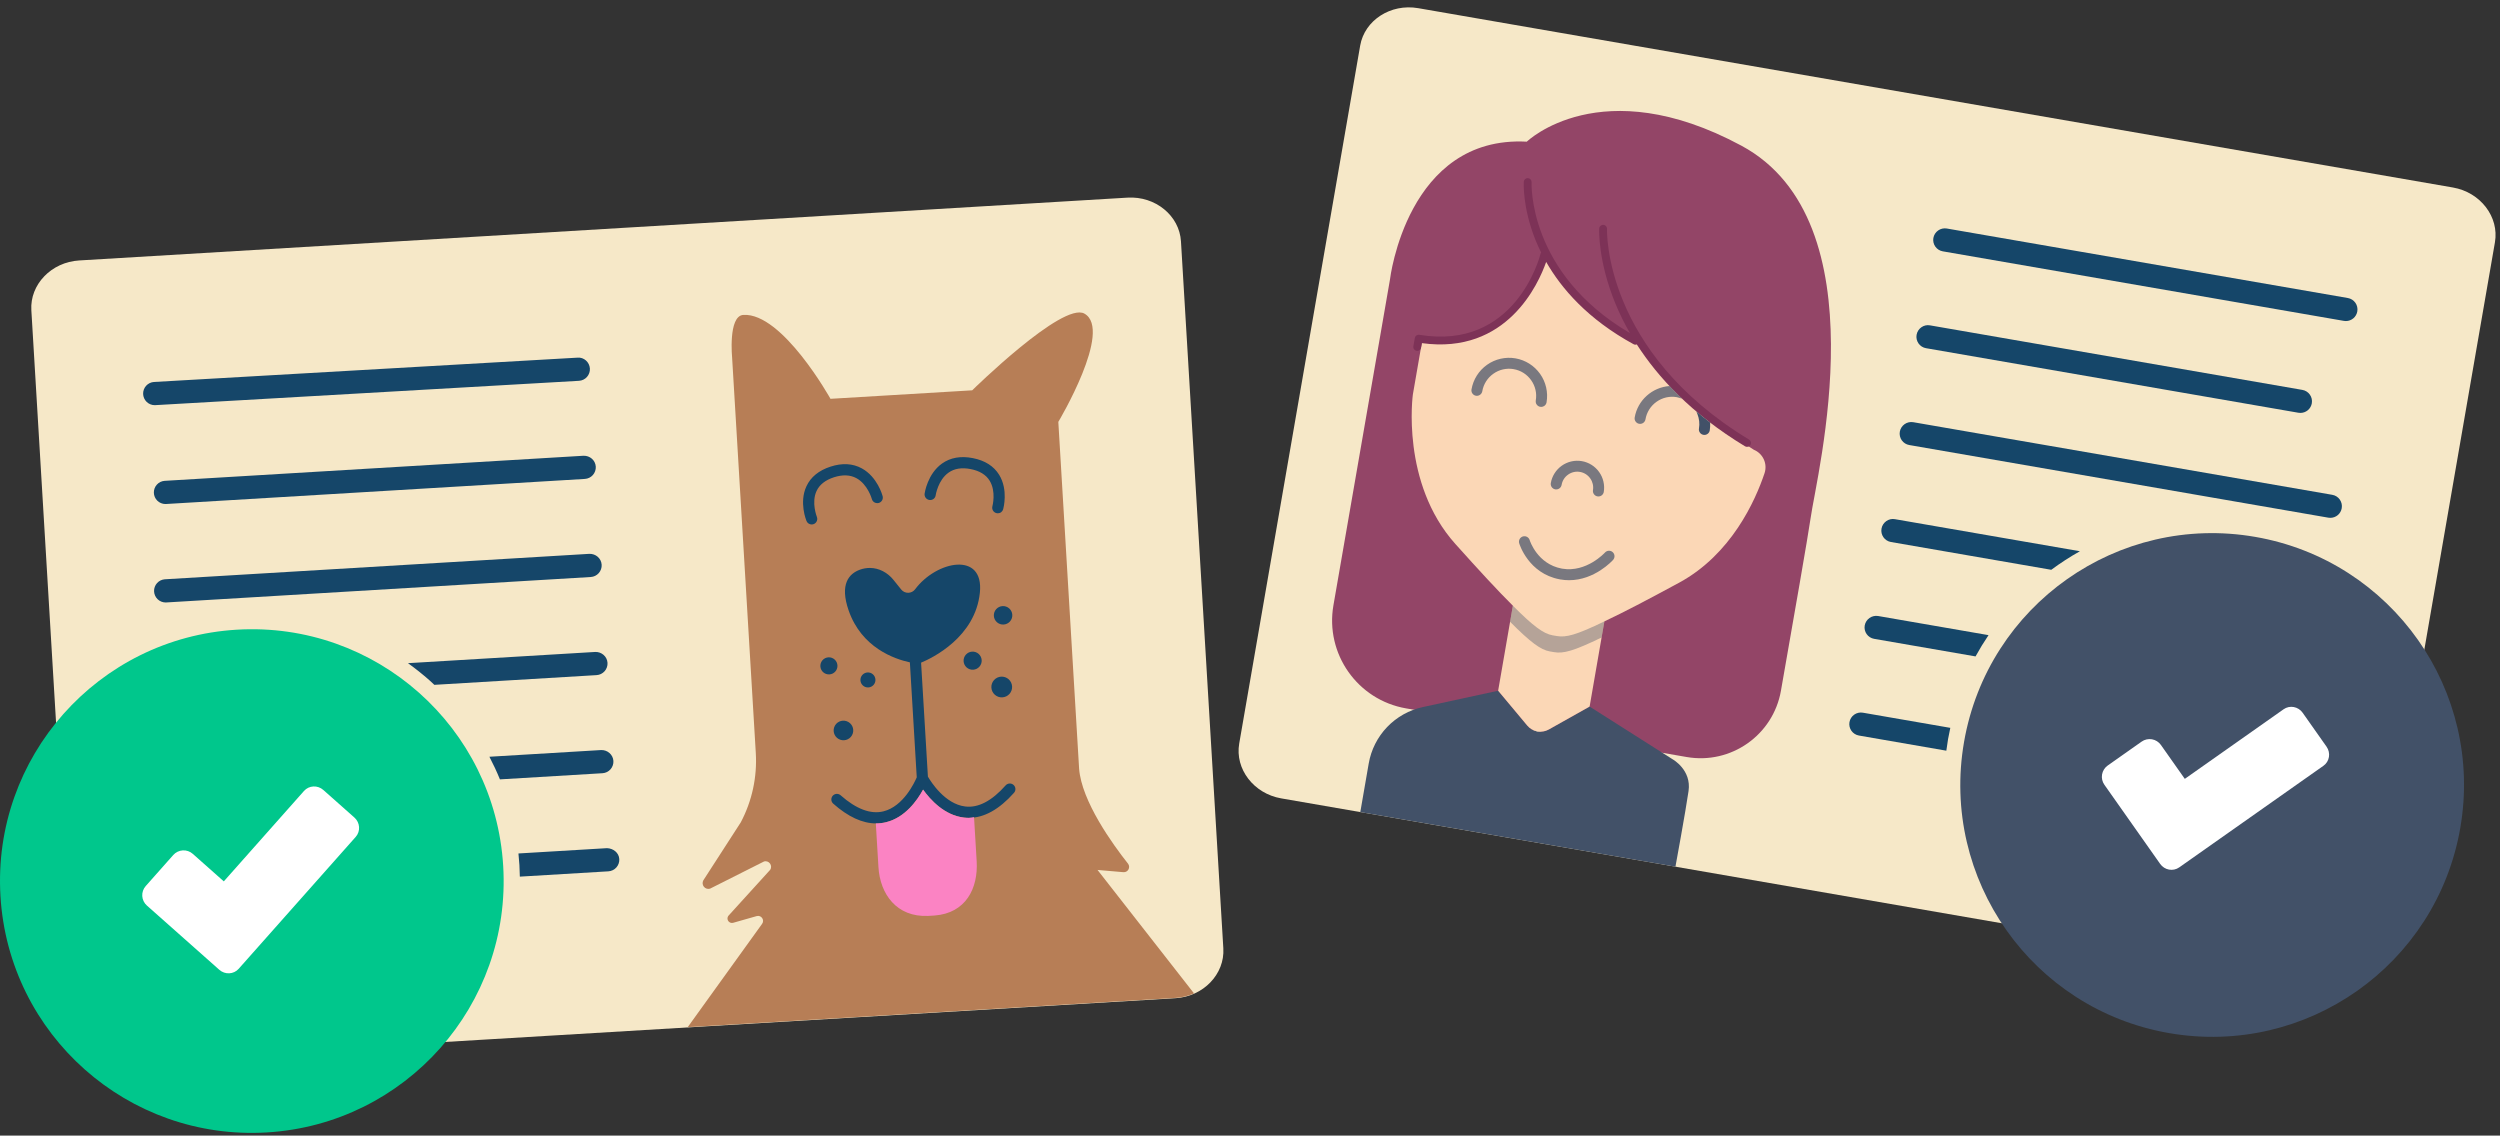 <svg width="295" height="134" viewBox="0 0 295 134" fill="none" xmlns="http://www.w3.org/2000/svg">
<rect x="0" y="0" width="295" height="134" fill="#333333" stroke="none"/>
<g clip-path="url(#clip0_26_794)">
<path fill-rule="evenodd" clip-rule="evenodd" d="M280.128 110.947C279.609 113.943 276.531 115.933 273.287 115.371L151.18 94.208C147.936 93.646 145.707 90.735 146.227 87.74L160.5 5.387C161.018 2.392 164.098 0.401 167.34 0.963L289.447 22.126C292.692 22.689 294.921 25.599 294.402 28.594L280.128 110.947Z" fill="#F6E8C8"/>
<path fill-rule="evenodd" clip-rule="evenodd" d="M162.686 40.66L164.022 32.952C164.022 32.952 166.026 15.967 180.162 16.717C180.162 16.717 188.882 8.262 205.475 17.184C222.067 26.106 214.361 55.993 213.648 61.16C213.402 62.944 211.564 73.47 210.15 81.513C209.23 86.74 204.255 90.235 199.026 89.328L195.885 88.784L165.915 83.589C160.188 82.597 156.35 77.149 157.345 71.422L162.685 40.66H162.686Z" fill="#934567"/>
<path fill-rule="evenodd" clip-rule="evenodd" d="M187.575 83.376L197.39 89.61C197.39 89.61 199.612 90.847 199.25 93.335C198.89 95.823 197.702 102.271 197.702 102.271L160.515 95.826L161.509 90.091C161.79 88.472 162.547 86.974 163.684 85.788C164.821 84.602 166.286 83.782 167.891 83.434L176.781 81.505L180.213 85.616C180.516 85.978 180.936 86.224 181.401 86.309C181.865 86.394 182.345 86.314 182.757 86.083L187.575 83.376Z" fill="#425168"/>
<path fill-rule="evenodd" clip-rule="evenodd" d="M206.95 53.07C206.95 53.07 205.858 52.368 205.754 52.304C199.571 48.564 195.657 44.347 193.171 40.45L192.971 40.382C187.369 37.328 184.249 33.555 182.508 30.204L182.281 30.31C182.281 30.31 179.364 41.878 167.836 40.169L167.823 40.177L166.719 46.546C166.719 46.546 165.265 56.978 171.737 64.193C174.532 67.309 176.753 69.722 178.519 71.471L176.78 81.505L176.781 81.507L180.213 85.616C180.516 85.978 180.936 86.224 181.401 86.309C181.865 86.394 182.345 86.314 182.757 86.083L187.503 83.416L187.577 83.364L189.317 73.324C191.565 72.271 194.459 70.751 198.123 68.766C204.306 65.418 207.131 59.072 208.216 55.839C208.395 55.303 208.364 54.719 208.129 54.205C207.894 53.691 207.473 53.286 206.95 53.07Z" fill="#FBD7B6"/>
<path opacity="0.38" fill-rule="evenodd" clip-rule="evenodd" d="M178.19 73.37C180.6 75.8 181.813 76.682 182.862 76.864L183.384 76.954C184.474 77.144 185.687 76.824 188.988 75.224L189.317 73.324C186.015 74.924 184.803 75.243 183.714 75.054L183.191 74.964C182.142 74.782 180.929 73.899 178.519 71.471L178.19 73.37Z" fill="#435168"/>
<path fill-rule="evenodd" clip-rule="evenodd" d="M276.817 37.884C276.739 37.884 276.661 37.878 276.582 37.864L229.253 29.659C229.076 29.629 228.907 29.564 228.755 29.468C228.603 29.372 228.471 29.247 228.368 29.1C228.264 28.953 228.191 28.788 228.151 28.613C228.112 28.437 228.107 28.256 228.138 28.079C228.202 27.723 228.403 27.405 228.699 27.197C228.995 26.988 229.361 26.904 229.718 26.963L277.048 35.167C277.225 35.197 277.394 35.263 277.546 35.358C277.698 35.454 277.829 35.579 277.933 35.726C278.036 35.873 278.11 36.038 278.149 36.214C278.188 36.389 278.193 36.57 278.162 36.747C278.108 37.065 277.943 37.353 277.697 37.561C277.451 37.769 277.139 37.884 276.817 37.884ZM271.448 48.724C271.37 48.724 271.292 48.718 271.213 48.704L227.273 41.087C227.096 41.057 226.926 40.992 226.774 40.896C226.622 40.8 226.491 40.675 226.387 40.529C226.284 40.382 226.21 40.216 226.17 40.041C226.131 39.865 226.126 39.684 226.157 39.507C226.284 38.762 227.014 38.252 227.738 38.391L271.679 46.008C271.856 46.038 272.025 46.103 272.177 46.199C272.329 46.295 272.461 46.42 272.564 46.567C272.668 46.714 272.741 46.879 272.781 47.054C272.82 47.23 272.825 47.411 272.794 47.588C272.74 47.906 272.575 48.194 272.329 48.402C272.082 48.61 271.77 48.724 271.448 48.724ZM274.978 61.105C274.9 61.105 274.822 61.099 274.743 61.085L225.293 52.514C225.116 52.484 224.947 52.419 224.795 52.323C224.643 52.227 224.512 52.102 224.408 51.955C224.305 51.808 224.231 51.642 224.192 51.467C224.153 51.292 224.148 51.111 224.179 50.934C224.243 50.578 224.444 50.261 224.74 50.052C225.036 49.843 225.402 49.759 225.759 49.818L275.209 58.388C275.386 58.418 275.555 58.483 275.707 58.579C275.859 58.675 275.991 58.8 276.094 58.947C276.198 59.093 276.271 59.259 276.311 59.434C276.35 59.61 276.355 59.791 276.324 59.968C276.27 60.286 276.105 60.575 275.859 60.783C275.613 60.991 275.3 61.105 274.978 61.105ZM229.869 87.227C229.947 86.775 230.039 86.33 230.136 85.886L219.818 84.097C219.641 84.066 219.46 84.071 219.284 84.111C219.109 84.15 218.943 84.224 218.797 84.327C218.65 84.431 218.525 84.562 218.429 84.714C218.333 84.866 218.268 85.035 218.237 85.212C218.206 85.389 218.211 85.57 218.25 85.746C218.29 85.921 218.364 86.087 218.467 86.234C218.571 86.38 218.702 86.505 218.854 86.601C219.006 86.697 219.175 86.762 219.352 86.793L229.667 88.581C229.726 88.129 229.791 87.678 229.869 87.227Z" fill="#154669"/>
<path fill-rule="evenodd" clip-rule="evenodd" d="M290.313 97.703C287.51 113.873 272.129 124.71 255.96 121.907C239.79 119.105 228.954 103.725 231.756 87.555C234.559 71.385 249.938 60.548 266.109 63.351C282.279 66.153 293.115 81.533 290.313 97.703Z" fill="#425168"/>
<path fill-rule="evenodd" clip-rule="evenodd" d="M252.713 87.51C252.888 87.386 253.086 87.299 253.296 87.252C253.505 87.205 253.721 87.199 253.932 87.236C254.144 87.273 254.346 87.351 254.527 87.466C254.708 87.58 254.865 87.73 254.988 87.905L257.807 91.906L269.464 83.693C270.188 83.183 271.193 83.367 271.713 84.105L274.533 88.108C275.051 88.845 274.887 89.855 274.166 90.363L257.146 102.353C256.422 102.861 255.416 102.677 254.898 101.94L248.318 92.602C248.194 92.427 248.106 92.23 248.059 92.021C248.012 91.812 248.007 91.596 248.043 91.384C248.08 91.173 248.157 90.972 248.272 90.791C248.387 90.61 248.536 90.453 248.711 90.33L252.713 87.51Z" fill="white"/>
<path fill-rule="evenodd" clip-rule="evenodd" d="M234.647 74.947L221.617 72.689C221.26 72.631 220.895 72.715 220.599 72.923C220.304 73.132 220.102 73.448 220.037 73.804C219.907 74.549 220.407 75.256 221.152 75.384L233.114 77.458C233.588 76.594 234.1 75.756 234.647 74.947ZM245.431 65.046L223.598 61.262C222.876 61.125 222.145 61.633 222.018 62.378C221.888 63.123 222.388 63.83 223.133 63.958L242.048 67.236C243.128 66.437 244.258 65.704 245.431 65.046Z" fill="#154669"/>
<path fill-rule="evenodd" clip-rule="evenodd" d="M206.402 51.878C189.187 41.468 189.622 27.16 189.629 27.017C189.635 26.895 189.592 26.775 189.509 26.684C189.427 26.594 189.311 26.54 189.189 26.534C189.067 26.528 188.947 26.572 188.856 26.654C188.766 26.736 188.712 26.852 188.706 26.974C188.698 27.127 188.554 30.781 190.608 35.801C191.106 37.007 191.682 38.178 192.334 39.308C180.25 32.211 180.722 21.594 180.729 21.486C180.73 21.367 180.686 21.253 180.605 21.166C180.524 21.079 180.413 21.027 180.295 21.019C180.176 21.012 180.059 21.05 179.969 21.127C179.878 21.203 179.819 21.311 179.806 21.429C179.799 21.549 179.641 24.436 181.163 28.262C181.358 28.749 181.589 29.266 181.856 29.802C181.82 29.849 181.794 29.904 181.779 29.961C181.661 30.428 178.755 41.369 167.478 39.508C167.358 39.488 167.234 39.517 167.135 39.588C167.035 39.658 166.968 39.766 166.947 39.886L166.777 40.861C166.756 40.982 166.784 41.106 166.855 41.207C166.925 41.307 167.033 41.375 167.154 41.396C167.275 41.417 167.399 41.389 167.5 41.318C167.6 41.248 167.668 41.14 167.689 41.019L167.779 40.489C177.825 41.882 181.556 33.459 182.448 30.907C184.234 34.028 187.344 37.664 192.77 40.622C192.816 40.647 192.864 40.663 192.912 40.672C192.99 40.681 193.069 40.67 193.142 40.641C195.612 44.481 199.576 48.831 205.923 52.67C206.028 52.729 206.152 52.745 206.268 52.715C206.385 52.684 206.485 52.609 206.547 52.506C206.609 52.403 206.629 52.28 206.602 52.163C206.575 52.045 206.503 51.943 206.402 51.878Z" fill="#7D3257"/>
<path opacity="0.7" fill-rule="evenodd" clip-rule="evenodd" d="M180.678 44.867C181.173 45.567 181.366 46.415 181.221 47.257C181.198 47.383 181.214 47.514 181.265 47.631C181.317 47.748 181.403 47.848 181.511 47.916C181.62 47.984 181.746 48.019 181.875 48.015C182.003 48.011 182.127 47.969 182.231 47.894C182.3 47.845 182.359 47.783 182.405 47.711C182.45 47.64 182.48 47.56 182.494 47.476C182.695 46.301 182.421 45.095 181.733 44.122C181.046 43.149 180 42.488 178.826 42.285C177.652 42.084 176.445 42.357 175.472 43.045C174.499 43.733 173.839 44.779 173.636 45.953C173.607 46.122 173.646 46.295 173.745 46.435C173.843 46.575 173.993 46.67 174.162 46.699C174.331 46.726 174.503 46.686 174.642 46.587C174.782 46.489 174.877 46.341 174.909 46.173C174.979 45.758 175.131 45.362 175.355 45.006C175.58 44.65 175.873 44.343 176.217 44.101C176.559 43.856 176.947 43.682 177.357 43.589C177.768 43.496 178.193 43.485 178.607 43.558C179.449 43.703 180.185 44.168 180.678 44.867ZM183.523 57.745C183.692 57.773 183.864 57.733 184.004 57.635C184.144 57.537 184.239 57.387 184.269 57.219C184.354 56.725 184.626 56.294 185.036 56.004C185.446 55.714 185.946 55.599 186.436 55.686C186.929 55.771 187.36 56.043 187.65 56.453C187.94 56.862 188.053 57.36 187.968 57.853C187.947 58.019 187.99 58.186 188.089 58.32C188.188 58.455 188.335 58.545 188.5 58.574C188.664 58.602 188.833 58.566 188.971 58.473C189.11 58.379 189.207 58.236 189.242 58.073C189.383 57.245 189.19 56.394 188.705 55.708C188.22 55.022 187.483 54.556 186.655 54.413C185.827 54.273 184.978 54.466 184.292 54.951C183.606 55.435 183.14 56.172 182.996 56.999C182.967 57.168 183.006 57.341 183.105 57.481C183.204 57.621 183.354 57.716 183.523 57.745ZM189.83 64.989C189.745 64.994 189.662 65.015 189.585 65.052C189.509 65.089 189.44 65.141 189.384 65.204C189.363 65.227 187.202 67.588 184.351 67.104L184.268 67.089C181.421 66.548 180.537 63.845 180.501 63.732C180.477 63.651 180.436 63.575 180.383 63.51C180.329 63.444 180.263 63.39 180.188 63.35C180.113 63.31 180.031 63.285 179.947 63.277C179.862 63.269 179.777 63.277 179.696 63.302C179.533 63.352 179.396 63.465 179.315 63.615C179.234 63.766 179.216 63.942 179.265 64.106C179.308 64.25 180.376 67.666 184.027 68.357L184.132 68.377C184.482 68.437 184.822 68.464 185.149 68.464C188.169 68.464 190.252 66.171 190.349 66.063C190.462 65.935 190.52 65.767 190.51 65.596C190.5 65.425 190.423 65.265 190.296 65.151C190.233 65.094 190.159 65.051 190.079 65.023C189.999 64.995 189.914 64.984 189.829 64.989M197.001 45.552C194.958 45.701 193.241 47.232 192.893 49.262C192.863 49.432 192.901 49.603 193.003 49.744C193.062 49.829 193.141 49.898 193.233 49.946C193.325 49.993 193.428 50.018 193.531 50.017C193.683 50.017 193.831 49.963 193.947 49.865C194.063 49.767 194.141 49.63 194.166 49.48C194.236 49.066 194.388 48.669 194.613 48.313C194.837 47.958 195.13 47.651 195.474 47.409C195.816 47.164 196.204 46.99 196.614 46.897C197.025 46.804 197.45 46.794 197.864 46.867C197.934 46.878 198.001 46.9 198.067 46.921L198.482 47.039C197.975 46.557 197.481 46.061 197.001 45.552Z" fill="#425168"/>
<path fill-rule="evenodd" clip-rule="evenodd" d="M200.17 48.552L200.287 48.842C200.51 49.399 200.577 49.995 200.478 50.565C200.463 50.649 200.465 50.735 200.483 50.818C200.502 50.901 200.537 50.979 200.586 51.049C200.635 51.118 200.697 51.177 200.77 51.222C200.842 51.267 200.922 51.297 201.006 51.311C201.09 51.326 201.175 51.324 201.258 51.306C201.341 51.287 201.419 51.252 201.488 51.203C201.558 51.154 201.617 51.092 201.662 51.02C201.707 50.948 201.737 50.868 201.751 50.784C201.799 50.501 201.81 50.194 201.796 49.86C201.244 49.438 200.702 49.002 200.171 48.552" fill="#425168"/>
<path fill-rule="evenodd" clip-rule="evenodd" d="M8.698 120.04C8.88 123.074 11.718 125.395 15.003 125.199L138.709 117.787C141.995 117.59 144.534 114.947 144.353 111.912L139.354 28.48C139.172 25.446 136.334 23.124 133.049 23.321L9.344 30.733C6.058 30.93 3.517 33.573 3.699 36.608L8.698 120.04Z" fill="#F6E8C8"/>
<path fill-rule="evenodd" clip-rule="evenodd" d="M129.508 102.653L132.557 102.917C133.102 102.964 133.442 102.337 133.102 101.907C131.32 99.657 127.616 94.545 127.334 90.689L124.882 49.782C124.882 49.782 131.37 38.929 127.961 37.007C125.395 35.56 114.719 46.058 114.719 46.058L97.996 47.06C97.996 47.06 92.334 36.882 87.716 37.159C85.895 37.267 86.394 42.274 86.394 42.274L89.184 88.853C89.354 91.69 88.742 94.52 87.414 97.033L82.987 103.889C82.924 104.008 82.898 104.142 82.911 104.276C82.924 104.409 82.976 104.536 83.061 104.64C83.146 104.744 83.26 104.821 83.388 104.86C83.516 104.9 83.653 104.901 83.782 104.863L90.152 101.656C90.74 101.484 91.219 102.144 90.872 102.649L85.935 108.082C85.873 108.172 85.841 108.278 85.842 108.387C85.843 108.495 85.878 108.601 85.941 108.69C86.005 108.778 86.094 108.844 86.197 108.88C86.299 108.916 86.41 108.919 86.515 108.889L89.289 108.099C89.832 107.945 90.262 108.569 89.922 109.021L83.355 118.141L81.154 121.199L81.181 121.198L138.708 117.751C139.462 117.706 140.202 117.526 140.893 117.221L129.508 102.653Z" fill="#B77E56"/>
<path fill-rule="evenodd" clip-rule="evenodd" d="M18.245 47.81C17.891 47.806 17.551 47.666 17.299 47.417C17.046 47.169 16.899 46.832 16.889 46.478C16.879 46.124 17.007 45.779 17.246 45.517C17.485 45.255 17.815 45.096 18.169 45.073L68.162 42.202C68.9 42.138 69.565 42.735 69.607 43.49C69.628 43.852 69.504 44.208 69.262 44.48C69.021 44.751 68.682 44.915 68.319 44.936L18.326 47.807C18.298 47.809 18.273 47.809 18.246 47.809M19.502 59.475C19.15 59.469 18.813 59.328 18.562 59.08C18.311 58.833 18.165 58.498 18.155 58.145C18.145 57.793 18.271 57.45 18.507 57.188C18.743 56.926 19.07 56.765 19.422 56.739L68.852 53.779C69.61 53.755 70.255 54.309 70.302 55.063C70.323 55.425 70.2 55.782 69.959 56.054C69.718 56.325 69.38 56.491 69.017 56.513L19.587 59.473L19.502 59.475ZM19.528 71.092C19.175 71.087 18.839 70.945 18.587 70.698C18.337 70.45 18.191 70.115 18.18 69.763C18.17 69.41 18.296 69.067 18.532 68.805C18.767 68.543 19.095 68.382 19.447 68.356L69.546 65.353C70.296 65.33 70.949 65.884 70.996 66.637C71.017 66.999 70.894 67.356 70.653 67.628C70.412 67.899 70.074 68.065 69.711 68.087L19.613 71.09L19.528 71.092ZM71.626 100.083L61.176 100.709C61.223 101.163 61.264 101.616 61.291 102.074C61.318 102.532 61.332 102.987 61.34 103.443L71.79 102.817C72.153 102.795 72.492 102.629 72.733 102.358C72.974 102.086 73.097 101.73 73.076 101.367C73.029 100.614 72.358 100.107 71.626 100.083Z" fill="#154669"/>
<path fill-rule="evenodd" clip-rule="evenodd" d="M0.054 105.742C1.035 122.124 15.111 134.608 31.494 133.627C47.874 132.645 60.359 118.57 59.378 102.188C58.396 85.806 44.321 73.322 27.938 74.303C11.558 75.284 -0.927 89.359 0.054 105.742Z" fill="#00C78C"/>
<path fill-rule="evenodd" clip-rule="evenodd" d="M20.443 100.892C20.585 100.732 20.758 100.601 20.95 100.507C21.143 100.413 21.352 100.359 21.566 100.346C21.78 100.333 21.995 100.362 22.197 100.432C22.4 100.502 22.587 100.612 22.747 100.754L26.409 104.002L35.871 93.334C36.459 92.671 37.479 92.62 38.155 93.219L41.818 96.469C42.491 97.067 42.562 98.087 41.978 98.748L28.162 114.322C27.574 114.982 26.552 115.034 25.878 114.435L17.333 106.855C17.173 106.713 17.042 106.541 16.948 106.348C16.854 106.156 16.799 105.947 16.787 105.733C16.774 105.519 16.803 105.305 16.873 105.103C16.943 104.9 17.053 104.714 17.195 104.554L20.443 100.892Z" fill="white"/>
<path fill-rule="evenodd" clip-rule="evenodd" d="M117.741 60.57C117.639 60.57 117.539 60.547 117.448 60.502C117.357 60.458 117.277 60.392 117.215 60.311C117.153 60.23 117.111 60.136 117.092 60.037C117.073 59.937 117.077 59.834 117.104 59.736C117.109 59.72 117.568 57.996 116.774 56.716C116.343 56.017 115.591 55.558 114.544 55.353C113.482 55.143 112.61 55.287 111.931 55.769C110.682 56.651 110.413 58.419 110.411 58.435C110.401 58.522 110.373 58.605 110.329 58.681C110.285 58.756 110.227 58.822 110.157 58.874C110.087 58.926 110.008 58.964 109.923 58.985C109.838 59.006 109.75 59.009 109.664 58.995C109.491 58.97 109.335 58.878 109.231 58.739C109.126 58.599 109.08 58.424 109.104 58.251C109.116 58.156 109.446 55.917 111.158 54.698C112.148 53.994 113.373 53.778 114.798 54.058C116.226 54.339 117.269 55.001 117.902 56.029C118.996 57.807 118.399 59.997 118.374 60.089C118.336 60.228 118.254 60.35 118.139 60.437C118.025 60.524 117.885 60.57 117.741 60.57ZM95.777 61.889C95.646 61.889 95.519 61.85 95.41 61.777C95.301 61.704 95.217 61.601 95.167 61.48C95.131 61.392 94.279 59.286 95.153 57.393C95.658 56.296 96.615 55.513 97.999 55.063C99.379 54.613 100.623 54.684 101.691 55.266C103.536 56.273 104.129 58.455 104.152 58.548C104.196 58.717 104.172 58.896 104.085 59.046C103.997 59.197 103.853 59.307 103.685 59.352C103.32 59.434 102.969 59.233 102.879 58.884C102.874 58.867 102.396 57.149 101.052 56.421C100.318 56.025 99.429 55.99 98.405 56.319C97.387 56.65 96.695 57.196 96.35 57.945C95.726 59.299 96.38 60.96 96.386 60.977C96.428 61.077 96.445 61.186 96.434 61.294C96.424 61.402 96.387 61.506 96.326 61.596C96.266 61.687 96.184 61.761 96.088 61.812C95.993 61.863 95.886 61.889 95.777 61.889ZM98.82 78.55C98.817 78.414 98.787 78.281 98.731 78.157C98.675 78.033 98.595 77.922 98.495 77.83C98.395 77.738 98.278 77.667 98.15 77.622C98.022 77.576 97.887 77.557 97.751 77.565C97.616 77.573 97.483 77.608 97.362 77.669C97.24 77.729 97.132 77.814 97.044 77.917C96.956 78.02 96.89 78.14 96.849 78.269C96.808 78.399 96.794 78.535 96.807 78.67C96.832 78.93 96.957 79.17 97.156 79.339C97.354 79.509 97.611 79.595 97.871 79.579C98.132 79.564 98.376 79.448 98.553 79.256C98.73 79.064 98.826 78.811 98.82 78.55ZM103.301 80.18C103.294 80.064 103.264 79.95 103.213 79.846C103.162 79.741 103.091 79.647 103.004 79.57C102.917 79.493 102.816 79.434 102.706 79.396C102.596 79.358 102.479 79.342 102.363 79.349C102.247 79.356 102.133 79.386 102.029 79.437C101.924 79.488 101.83 79.559 101.753 79.646C101.597 79.822 101.518 80.052 101.532 80.287C101.546 80.522 101.653 80.741 101.829 80.897C102.005 81.053 102.236 81.133 102.471 81.118C102.705 81.104 102.925 80.997 103.081 80.821C103.237 80.645 103.315 80.415 103.301 80.18ZM100.682 86.126C100.673 85.974 100.634 85.826 100.568 85.689C100.501 85.552 100.409 85.43 100.295 85.329C100.181 85.229 100.049 85.151 99.905 85.102C99.762 85.052 99.61 85.031 99.458 85.04C99.306 85.049 99.158 85.088 99.021 85.154C98.885 85.221 98.762 85.313 98.662 85.427C98.561 85.541 98.483 85.673 98.434 85.817C98.384 85.96 98.363 86.112 98.372 86.264C98.39 86.57 98.53 86.857 98.759 87.06C98.989 87.264 99.29 87.368 99.596 87.35C99.902 87.332 100.189 87.192 100.393 86.963C100.596 86.733 100.7 86.432 100.682 86.126ZM115.838 77.895C115.821 77.612 115.692 77.348 115.48 77.16C115.268 76.972 114.99 76.876 114.707 76.893C114.424 76.91 114.16 77.039 113.972 77.251C113.784 77.463 113.688 77.741 113.705 78.024C113.722 78.307 113.851 78.571 114.063 78.759C114.275 78.947 114.553 79.043 114.836 79.026C115.119 79.009 115.383 78.88 115.571 78.668C115.759 78.456 115.855 78.178 115.838 77.895ZM119.451 72.543C119.443 72.4 119.406 72.26 119.343 72.131C119.281 72.002 119.193 71.887 119.086 71.792C118.979 71.697 118.854 71.624 118.719 71.577C118.584 71.531 118.441 71.511 118.298 71.519C118.155 71.528 118.015 71.565 117.886 71.627C117.757 71.69 117.642 71.777 117.547 71.884C117.452 71.991 117.379 72.116 117.332 72.251C117.285 72.387 117.266 72.53 117.274 72.673C117.291 72.962 117.423 73.232 117.639 73.424C117.855 73.615 118.139 73.714 118.428 73.696C118.716 73.679 118.986 73.548 119.178 73.332C119.37 73.115 119.468 72.832 119.451 72.543ZM119.427 80.993C119.407 80.669 119.26 80.366 119.017 80.15C118.774 79.935 118.455 79.825 118.131 79.845C117.807 79.865 117.504 80.012 117.289 80.255C117.073 80.498 116.963 80.817 116.983 81.141C117.003 81.465 117.15 81.768 117.393 81.983C117.636 82.199 117.955 82.309 118.279 82.289C118.603 82.269 118.906 82.122 119.122 81.879C119.337 81.636 119.447 81.317 119.427 80.993Z" fill="#154669"/>
<path fill-rule="evenodd" clip-rule="evenodd" d="M119.597 92.62C119.533 92.562 119.457 92.518 119.375 92.489C119.294 92.461 119.207 92.449 119.12 92.454C119.034 92.459 118.949 92.481 118.871 92.519C118.793 92.556 118.724 92.609 118.666 92.674C117.036 94.514 115.417 95.362 113.888 95.163C111.499 94.876 109.836 92.233 109.493 91.642L108.688 78.194C110.003 77.646 115.086 75.203 115.626 69.931C116.127 65.031 110.505 66.163 107.99 69.526C107.896 69.654 107.774 69.759 107.633 69.832C107.491 69.906 107.335 69.946 107.177 69.949C107.018 69.953 106.86 69.92 106.716 69.853C106.571 69.787 106.444 69.688 106.344 69.564L105.423 68.419C104.743 67.575 103.735 67.019 102.651 67.017C102.253 67.017 101.855 67.082 101.473 67.222C100.185 67.691 99.053 68.922 100.146 72.052C101.673 76.425 105.525 77.762 107.365 78.157L108.176 91.721C107.935 92.291 106.618 95.157 104.239 95.741C102.741 96.109 101.035 95.471 99.194 93.843C99.13 93.785 99.054 93.741 98.972 93.713C98.891 93.684 98.804 93.672 98.718 93.677C98.631 93.682 98.547 93.704 98.469 93.742C98.391 93.78 98.322 93.833 98.264 93.898C98.207 93.963 98.162 94.038 98.134 94.12C98.105 94.201 98.093 94.288 98.098 94.374C98.103 94.461 98.125 94.545 98.163 94.623C98.201 94.701 98.254 94.77 98.318 94.828C100.071 96.382 101.765 97.163 103.378 97.163C103.775 97.163 104.167 97.116 104.555 97.021C106.803 96.47 108.219 94.459 108.924 93.174C109.777 94.366 111.424 96.192 113.724 96.471C113.922 96.496 114.12 96.509 114.32 96.509C116.119 96.509 117.91 95.514 119.652 93.551C119.71 93.486 119.754 93.411 119.783 93.329C119.812 93.247 119.824 93.161 119.819 93.074C119.813 92.987 119.791 92.903 119.753 92.825C119.715 92.747 119.662 92.677 119.597 92.62Z" fill="#154669"/>
<path fill-rule="evenodd" clip-rule="evenodd" d="M114.32 96.509C114.12 96.509 113.922 96.496 113.725 96.471C111.425 96.192 109.777 94.366 108.924 93.174C108.219 94.46 106.802 96.469 104.554 97.021C104.167 97.116 103.775 97.163 103.378 97.163C103.368 97.163 103.357 97.159 103.346 97.159L103.656 102.312C103.847 105.507 105.804 108.243 109.517 108.077L110.273 108.032C113.979 107.752 115.439 104.813 115.247 101.618L114.936 96.424C114.73 96.45 114.526 96.509 114.32 96.509Z" fill="#FB83C3"/>
<path fill-rule="evenodd" clip-rule="evenodd" d="M70.932 88.506L57.749 89.296C58.204 90.166 58.62 91.056 58.991 91.966L71.097 91.24C71.46 91.217 71.798 91.052 72.039 90.78C72.28 90.508 72.403 90.152 72.382 89.79C72.337 89.037 71.67 88.477 70.932 88.506ZM70.238 76.93L48.14 78.254C49.029 78.892 49.885 79.576 50.704 80.301C50.892 80.467 51.069 80.641 51.252 80.811L70.402 79.664C70.764 79.641 71.103 79.476 71.344 79.204C71.585 78.933 71.708 78.576 71.687 78.214C71.64 77.461 70.983 76.902 70.238 76.93Z" fill="#154669"/>
</g>
<defs>
<clipPath id="clip0_26_794">
<rect width="295" height="134" fill="white"/>
</clipPath>
</defs>
</svg>
